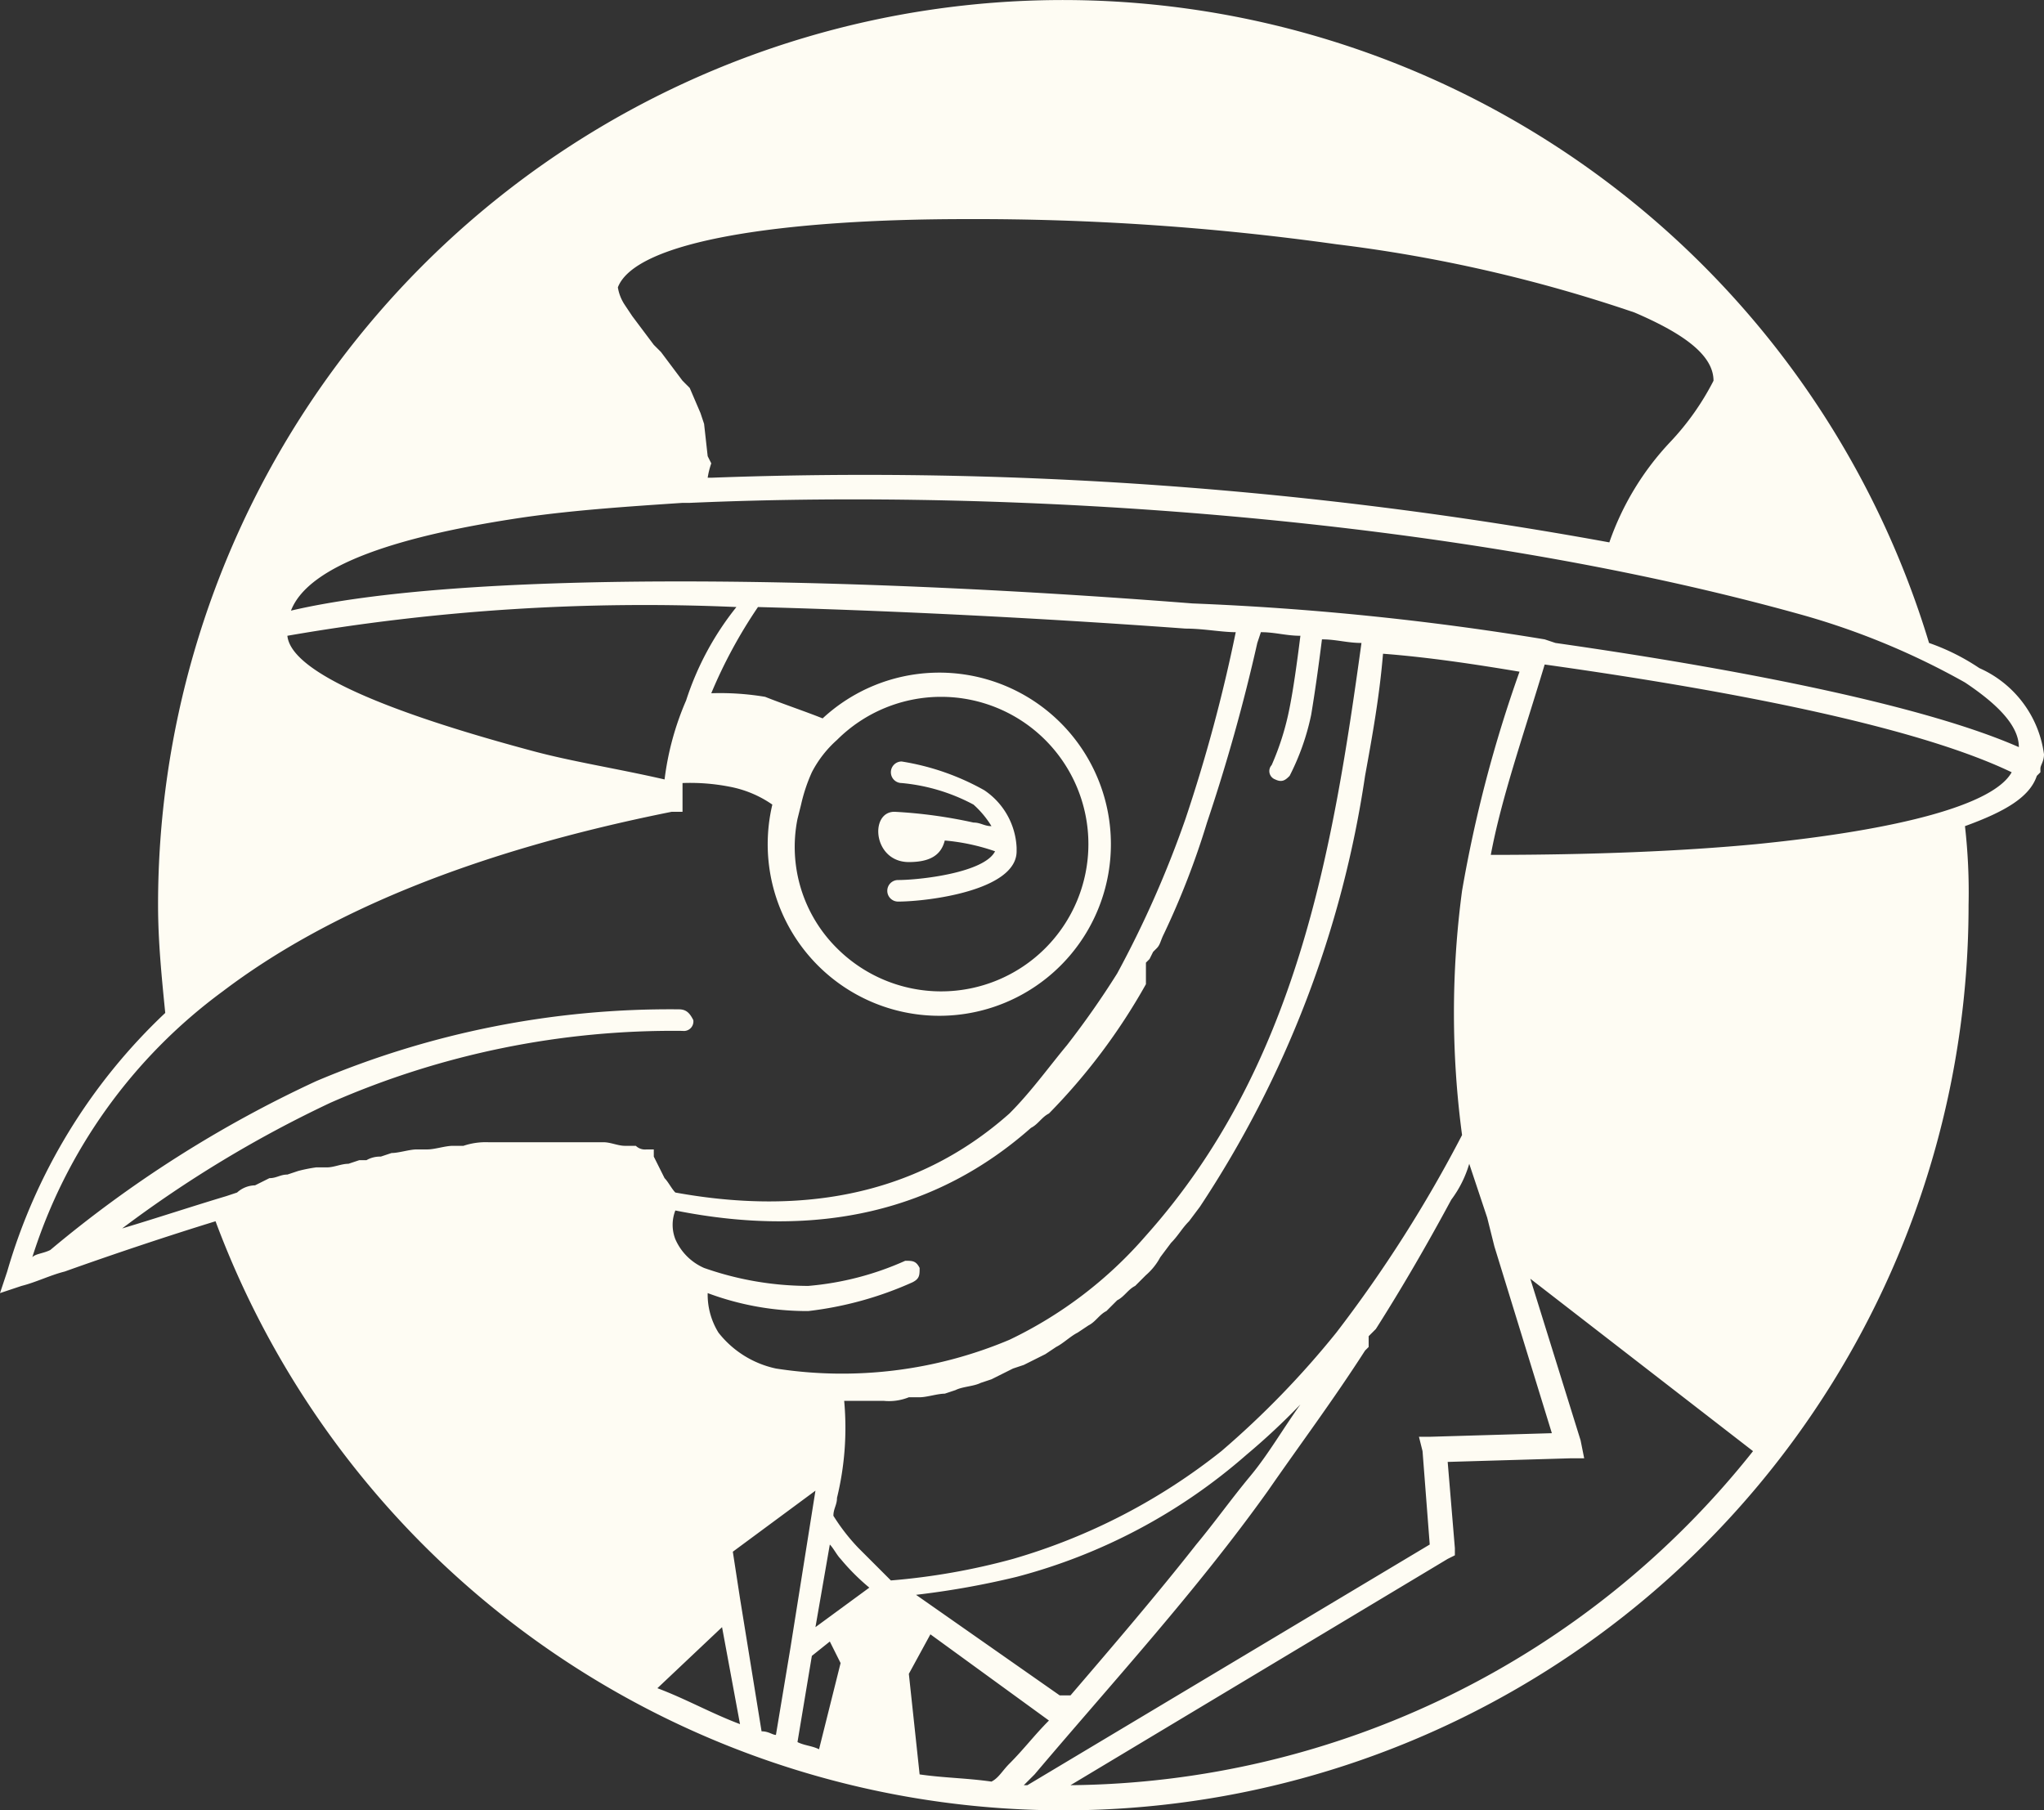 <svg xmlns="http://www.w3.org/2000/svg" viewBox="0 0 56.9 50.4">
  <rect x="0" y="0" width="56.9" height="50.4" fill="#333333" stroke="none"/>
  <defs>
    <style>
      .cls-1 {
        fill: #fefcf3;
      }
    </style>
  </defs>
  <g id="Group_642" data-name="Group 642" transform="translate(-1489 -5647)">
    <path id="Path_278" data-name="Path 278" class="cls-1" d="M55.1,18.6a6.11,6.11,0,0,0-1.4-.7A25.189,25.189,0,0,0,4.4,25.2c0,1,.1,2,.2,3A16.021,16.021,0,0,0,.2,35.4L0,36l.6-.2c.4-.1.8-.3,1.2-.4h0c1.4-.5,2.9-1,4.2-1.4a25.192,25.192,0,0,0,48.8-8.8,16.2,16.2,0,0,0-.1-2.2c1.1-.4,1.8-.8,2-1.4l.1-.1v-.1c0-.1.1-.2.1-.4A3.067,3.067,0,0,0,55.1,18.6ZM19.7,12.7l-.1-.9-.1-.3-.3-.7-.2-.2-.6-.8-.2-.2-.6-.8-.2-.3a1.23,1.23,0,0,1-.2-.5c.5-1.3,4.6-1.9,9.7-1.9a72.284,72.284,0,0,1,10.3.7,41.134,41.134,0,0,1,8.3,1.9c1.4.6,2.2,1.2,2.2,1.9a7.352,7.352,0,0,1-1.2,1.7,7.781,7.781,0,0,0-1.7,2.8,115.14,115.14,0,0,0-25-1.8h-.1a2.268,2.268,0,0,1,.1-.4Zm2.9,8.8h0a3.114,3.114,0,0,1,.7-.9h0a4.1,4.1,0,1,1,0,5.8,3.972,3.972,0,0,1-1.1-3.6h0l.1-.4A4.649,4.649,0,0,1,22.6,21.5Zm-3.5-2a7.945,7.945,0,0,0-.6,2.2c-1.3-.3-2.6-.5-3.7-.8-4.1-1.1-6.7-2.2-6.8-3.2a58.162,58.162,0,0,1,12.5-.8A8.164,8.164,0,0,0,19.1,19.5Zm-.2,8.6a25.206,25.206,0,0,0-10.1,2,33.216,33.216,0,0,0-7.4,4.7c-.2.1-.4.1-.5.2a14.662,14.662,0,0,1,5.3-7.4c2.9-2.2,7-3.9,12.5-5H19v-.8a5.7,5.7,0,0,1,1.3.1,3.08,3.08,0,0,1,1.2.5A4.777,4.777,0,1,0,22.9,20c-.5-.2-1.1-.4-1.6-.6a7.569,7.569,0,0,0-1.5-.1,13.574,13.574,0,0,1,1.3-2.4c3.7.1,7.8.3,11.9.6.5,0,1,.1,1.4.1A44.155,44.155,0,0,1,33,22.8a29.071,29.071,0,0,1-1.9,4.3,24.258,24.258,0,0,1-1.4,2c-.5.6-1,1.3-1.6,1.9-2.7,2.4-6,2.8-9.3,2.2-.1-.1-.2-.3-.3-.4l-.3-.6V32H18a.367.367,0,0,1-.3-.1h-.3c-.2,0-.4-.1-.6-.1H13.6a1.952,1.952,0,0,0-.7.1h-.3c-.2,0-.5.1-.7.1h-.3c-.2,0-.5.1-.7.1l-.3.1a.756.756,0,0,0-.4.1H10l-.3.1c-.2,0-.4.1-.6.1H8.8a4.331,4.331,0,0,0-.5.1l-.3.1c-.2,0-.3.1-.5.1l-.4.2a.764.764,0,0,0-.5.2l-.3.1c-1,.3-1.9.6-2.9.9a33.074,33.074,0,0,1,5.8-3.5,23.707,23.707,0,0,1,9.8-2,.265.265,0,0,0,.3-.3C19.2,28.2,19.1,28.1,18.9,28.1Zm16.6-6.4c.2.1.3,0,.4-.1a6.737,6.737,0,0,0,.6-1.7q.15-.9.3-2.1c.4,0,.7.1,1.1.1-.8,5.8-1.8,11.8-6,16.5a11.678,11.678,0,0,1-3.8,2.9,11.99,11.99,0,0,1-6.5.8,2.771,2.771,0,0,1-1.6-1,2.016,2.016,0,0,1-.3-1.1,7.9,7.9,0,0,0,2.8.5,9.827,9.827,0,0,0,2.9-.8c.2-.1.2-.2.2-.4-.1-.2-.2-.2-.4-.2a8.282,8.282,0,0,1-2.7.7,8.789,8.789,0,0,1-2.9-.5h0a1.549,1.549,0,0,1-.8-.8,1.1,1.1,0,0,1,0-.8c4,.8,7.3,0,9.9-2.3h0c.2-.1.3-.3.5-.4a16.931,16.931,0,0,0,2.7-3.6v-.3h0v-.3l.1-.1h0l.1-.2h0l.1-.1h0c.1-.1.1-.2.2-.4h0a22.267,22.267,0,0,0,1.2-3.1,50.68,50.68,0,0,0,1.4-5l.1-.3c.4,0,.7.1,1.1.1-.1.8-.2,1.5-.3,2a7.494,7.494,0,0,1-.5,1.6A.247.247,0,0,0,35.5,21.7Zm4.1,18.7.2,2.6L28.6,49.7h-.1l.3-.3h0c2.2-2.6,4.5-5.1,6.5-7.9.9-1.3,1.8-2.5,2.7-3.9h0l.1-.1v-.3h0l.1-.1h0l.1-.1h0q1.05-1.65,2.1-3.6h0a3.128,3.128,0,0,0,.5-1l.5,1.5.2.8,1.6,5.2-3.4.1h-.3Zm-19,4.1h0l-.2-1.3,2.3-1.7L22,45.9h0l-.4,2.4c-.1,0-.2-.1-.4-.1Zm0,3.5c-.8-.3-1.5-.7-2.3-1l1.8-1.7Zm2-1.9.5-.4.3.6-.6,2.4c-.2-.1-.4-.1-.6-.2Zm.1-.8.4-2.3c.1.1.2.3.3.4a6.034,6.034,0,0,0,.8.8Zm2.6,1.3.6-1.1,3.3,2.4h0c-.4.4-.7.8-1.1,1.2h0c-.2.2-.3.4-.5.5-.7-.1-1.3-.1-2-.2Zm.2-2.2a23.253,23.253,0,0,0,2.8-.5,15.791,15.791,0,0,0,6.4-3.4,19.2,19.2,0,0,0,1.5-1.4c-.5.7-.9,1.4-1.4,2s-1,1.3-1.5,1.9h0c-1.1,1.4-2.3,2.8-3.5,4.2h-.3ZM40.7,24.8a25.69,25.69,0,0,0,0,6.8,36.988,36.988,0,0,1-3.5,5.5A24.958,24.958,0,0,1,34,40.4a16.849,16.849,0,0,1-5.8,3,18.575,18.575,0,0,1-3.4.6l-.9-.9a5.5,5.5,0,0,1-.7-.9c0-.2.1-.3.1-.5a8.223,8.223,0,0,0,.2-2.7h1.1a1.483,1.483,0,0,0,.7-.1h.3c.2,0,.5-.1.7-.1l.3-.1c.2-.1.5-.1.7-.2l.3-.1.6-.3.3-.1.6-.3.3-.2c.2-.1.4-.3.6-.4l.3-.2c.2-.1.3-.3.5-.4l.3-.3c.2-.1.3-.3.5-.4l.3-.3a1.756,1.756,0,0,0,.4-.5h0l.3-.4c.2-.2.3-.4.5-.6l.3-.4a29.528,29.528,0,0,0,4.6-12c.2-1.1.4-2.2.5-3.4,1.3.1,2.6.3,3.8.5A36.715,36.715,0,0,0,40.7,24.8ZM29.8,49.7l10.5-6.3.2-.1v-.2l-.2-2.4,3.4-.1h.4l-.1-.5-1.4-4.5,6.2,4.8A24.531,24.531,0,0,1,29.8,49.7ZM48.9,23.5c-2.1.2-4.6.3-7.4.3.3-1.6.9-3.3,1.5-5.3,5.7.8,10.5,1.8,13,3C55.5,22.4,52.9,23.1,48.9,23.5Zm-5.6-5.6h0l-.3-.1a79.339,79.339,0,0,0-9.8-1C23,16,12.8,15.9,8.1,17c.5-1.3,3.1-2.1,6.5-2.6,1.4-.2,2.9-.3,4.4-.4h.2c9.1-.4,21.2.4,30.9,3.1A20.6,20.6,0,0,1,54.7,19c.9.6,1.5,1.2,1.5,1.8C53.7,19.7,48.9,18.7,43.3,17.9Z" transform="translate(1489 5647)"/>
    <path id="Path_279" data-name="Path 279" class="cls-1" d="M25.3,24c.6,0,.9-.2,1-.6a5.768,5.768,0,0,1,1.4.3c-.3.6-2.1.8-2.7.8a.3.3,0,1,0,0,.6c.8,0,3.3-.3,3.3-1.4h0v-.1a2.036,2.036,0,0,0-.9-1.6,6.9,6.9,0,0,0-2.3-.8.3.3,0,0,0,0,.6,5.249,5.249,0,0,1,2,.6,2.651,2.651,0,0,1,.5.6c-.2,0-.3-.1-.5-.1a13.439,13.439,0,0,0-2.2-.3C24.2,22.6,24.3,24,25.3,24Z" transform="translate(1489 5647)"/>
  </g>
</svg>
